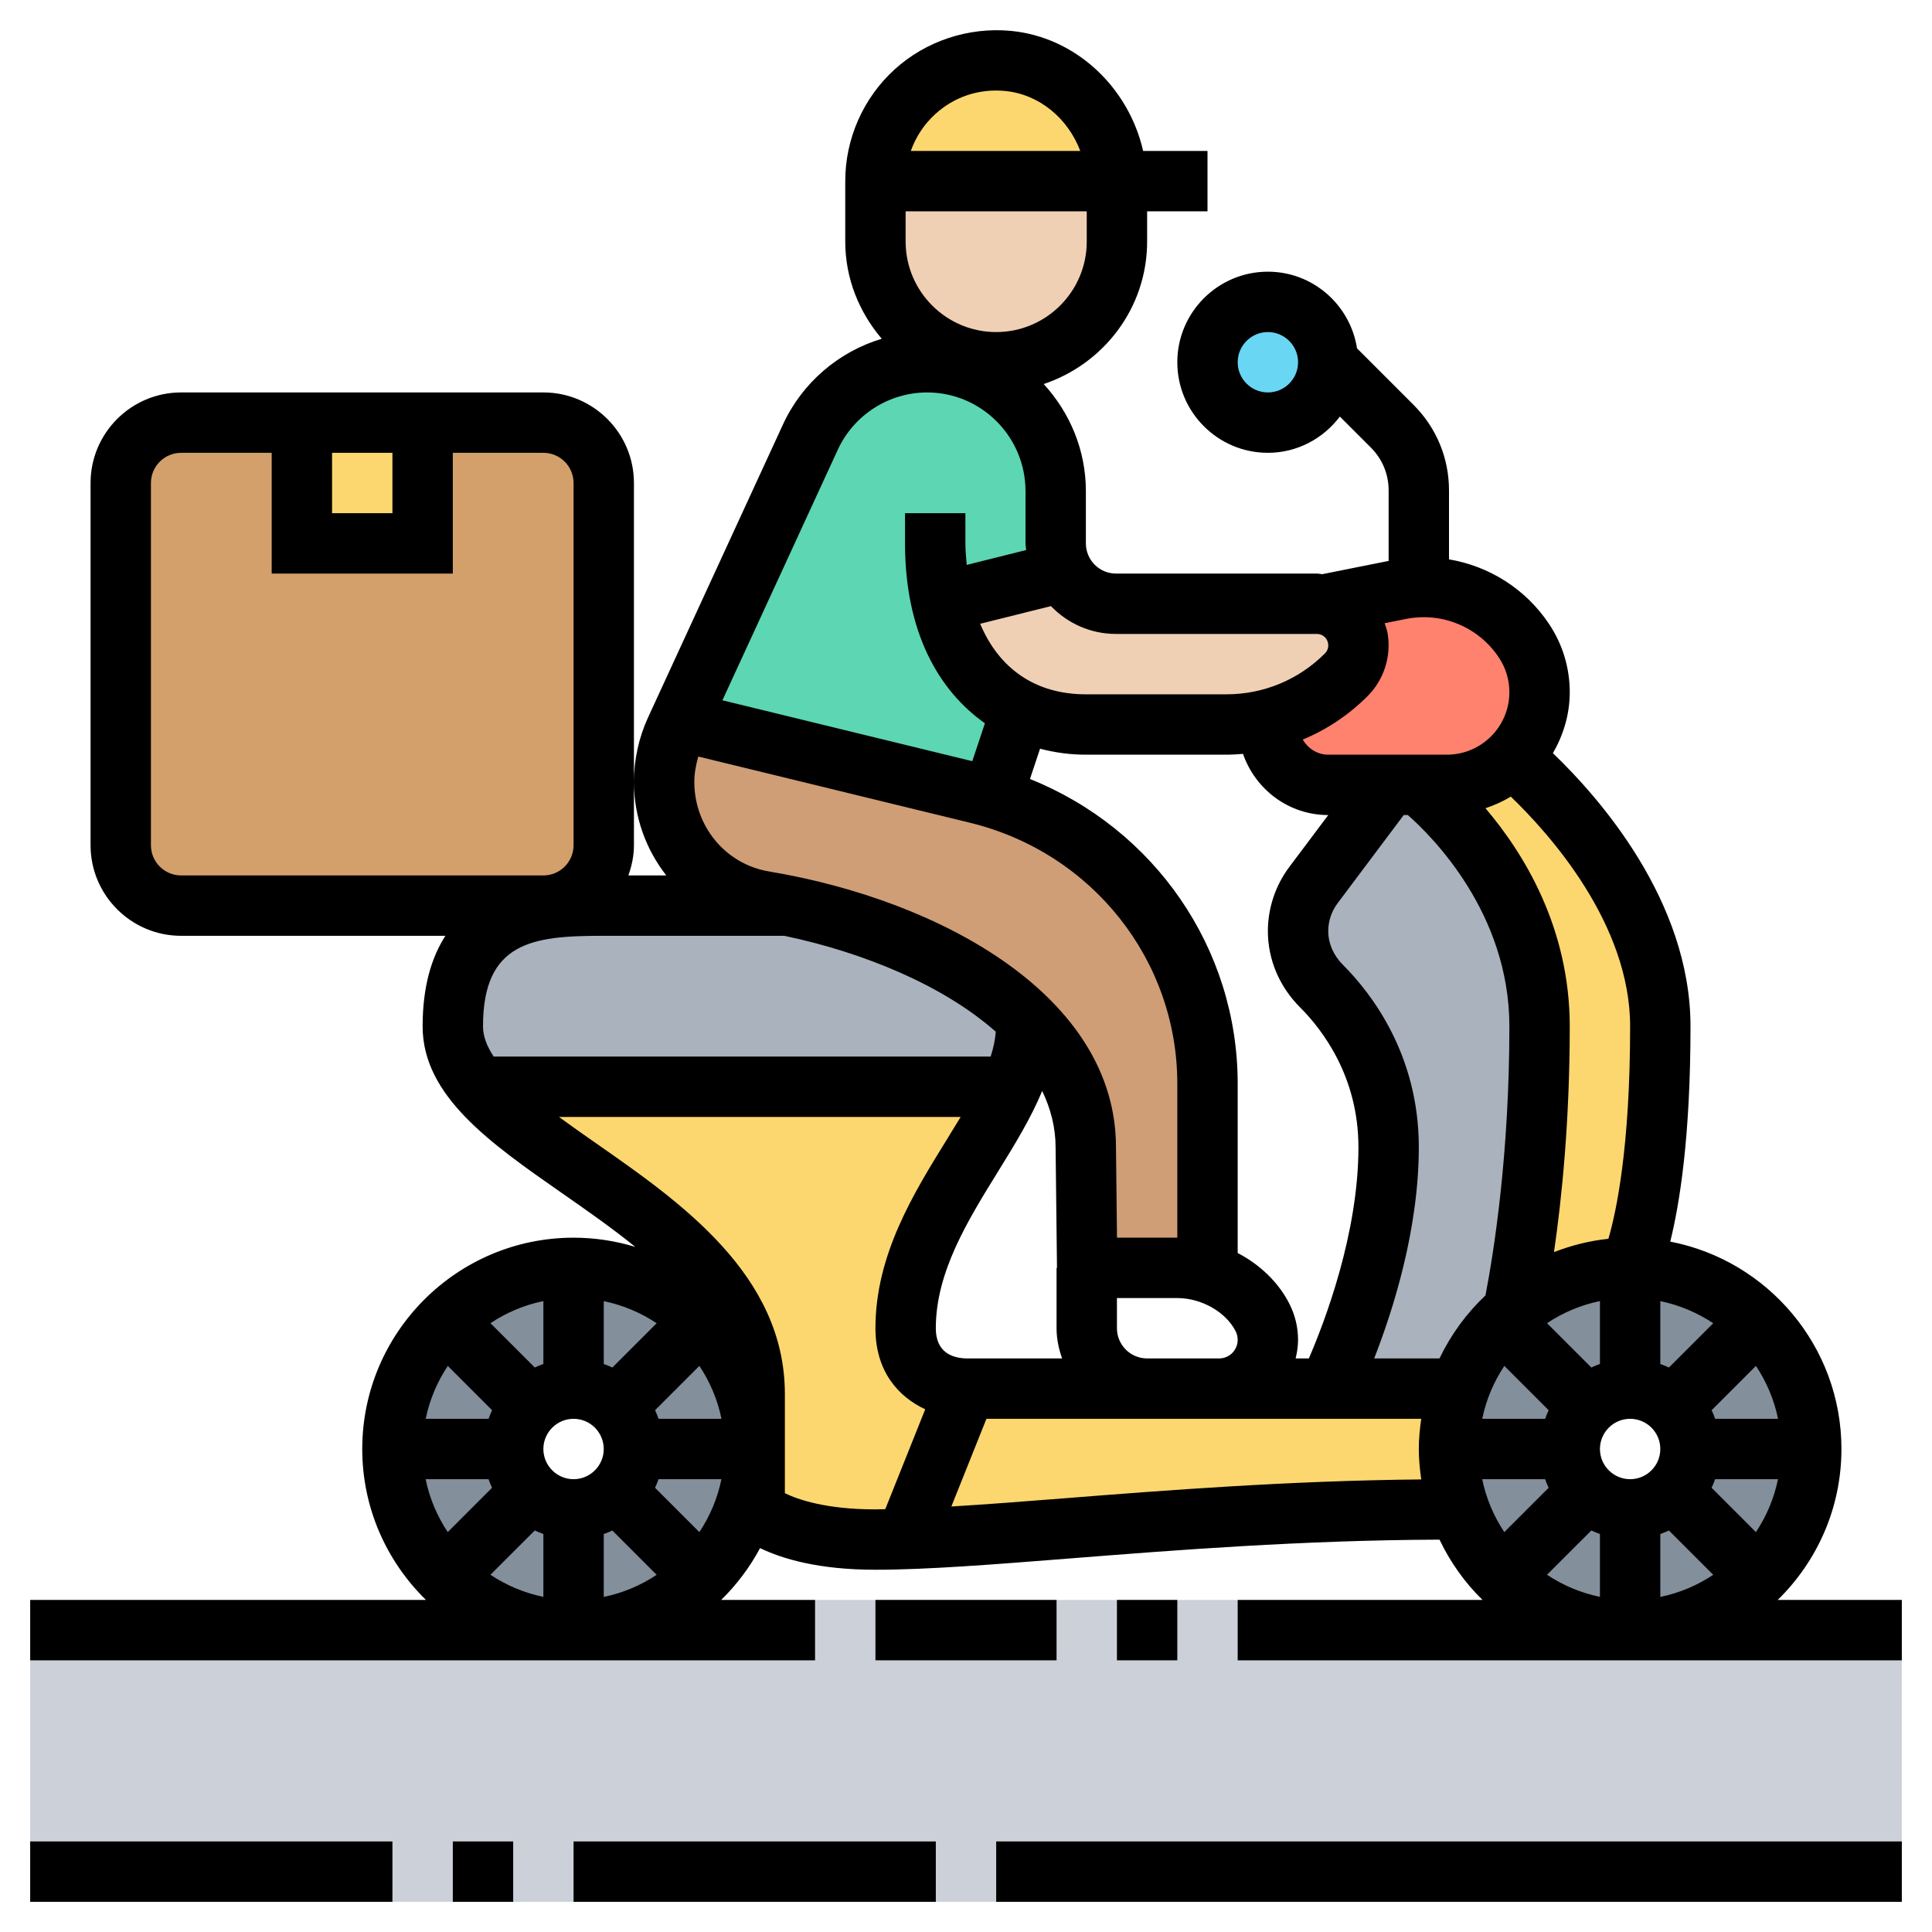 <svg id="_x33_0" enable-background="new 0 0 64 64" height="512" viewBox="0 0 64 64" width="512" xmlns="http://www.w3.org/2000/svg"><path d="m1 53v10h12 2 2 2 12 2 30v-10z" fill="#ccd1d9"/><path d="m54 42c-3.314 0-6 2.686-6 6s2.686 6 6 6 6-2.686 6-6-2.686-6-6-6zm0 8c-1.105 0-2-.895-2-2s.895-2 2-2 2 .895 2 2-.895 2-2 2z" fill="#838f9b"/><path d="m19 42c-3.314 0-6 2.686-6 6s2.686 6 6 6 6-2.686 6-6-2.686-6-6-6zm0 8c-1.105 0-2-.895-2-2s.895-2 2-2 2 .895 2 2-.895 2-2 2z" fill="#838f9b"/><path d="m55 34c0 6-1 8-1 8-1.48 0-2.83.53-3.87 1.42.27-1.31.87-4.77.87-9.42 0-5-4-8-4-8h.93c.85 0 1.62-.34 2.17-.9l.01-.01c.74.63 4.89 4.35 4.89 8.91z" fill="#fcd770"/><circle cx="42" cy="12" fill="#69d6f4" r="2"/><path d="m50.11 25.09-.01.01c-.55.56-1.32.9-2.17.9h-.93-1-2c-1.1 0-2-.9-2-2l-.04-.17c.99-.23 1.9-.74 2.64-1.48.27-.27.4-.62.4-.97 0-.49-.27-.98-.76-1.23-.08-.04-.17-.08-.26-.1l.02-.05 2.38-.48c1.58-.31 3.21.36 4.1 1.71.34.5.52 1.09.52 1.7 0 .85-.34 1.61-.89 2.16z" fill="#ff826e"/><path d="m47 26s4 3 4 8c0 4.65-.6 8.11-.87 9.42-.8.68-1.43 1.57-1.78 2.58h-4.35s2-4 2-8c0-2.67-1.34-4.45-2.22-5.34-.49-.48-.78-1.13-.78-1.82 0-.54.18-1.08.51-1.51l2.49-3.33z" fill="#aab2bd"/><path d="m16 36h17l.41.19c-1.11 2.32-3.41 4.78-3.41 7.81 0 2 2 2 2 2l-1.99 4.98c-.36.01-.69.02-1.01.02-3 0-4-1-4-1v-2-1.82c0-5.02-6.6-7.28-9.08-10.1z" fill="#fcd770"/><path d="m48 48c0 .66.11 1.3.31 1.89l-.31.11c-7.37 0-13.88.85-17.99.98l1.99-4.98h6 2.39 3.61 4.35c-.23.63-.35 1.3-.35 2z" fill="#fcd770"/><path d="m33 36h-17l-.08.08c-.57-.65-.92-1.33-.92-2.08 0-4 3.1-4 4.93-4h6.07v-.01c3.08.61 6.22 1.93 8.13 3.88l-.13.13c0 .73-.23 1.45-.59 2.19z" fill="#aab2bd"/><path d="m20 16v12c0 1.1-.9 2-2 2h-12c-1.1 0-2-.9-2-2v-12c0-1.1.9-2 2-2h4v4h4v-4h4c1.1 0 2 .9 2 2z" fill="#d3a06c"/><path d="m10 14h4v4h-4z" fill="#fcd770"/><path d="m40 42-.05.15c-.31-.1-.63-.15-.95-.15h-2.99l-.04-4c0-1.59-.7-2.97-1.84-4.13-1.91-1.95-5.05-3.27-8.13-3.88-.23-.05-.46-.09-.69-.13-.96-.16-1.79-.66-2.37-1.37-.59-.71-.94-1.61-.94-2.59 0-.59.13-1.18.38-1.72l.18-.38.44.2h.01l9.38 2.29c.17.04.33.09.49.14 4.1 1.22 7.12 5 7.12 9.47z" fill="#cf9e76"/><path d="m31.18 19.95c.41 1.79 1.38 2.98 2.65 3.57l-.83 2.48-.12.43c-.16-.05-.32-.1-.49-.14l-9.38-2.29h-.01l-.44-.2 4.28-9.32c.35-.76.9-1.38 1.58-1.81.67-.43 1.46-.67 2.29-.67 2.35 0 4.26 1.91 4.26 4.27v1.73c0 .34.09.67.24.95l-.21.05z" fill="#5cd6b3"/><path d="m44.24 20.15c.49.25.76.74.76 1.23 0 .35-.13.7-.4.97-.74.74-1.65 1.25-2.64 1.48-.43.12-.88.17-1.33.17h-4.66c-.77 0-1.49-.15-2.14-.48-1.27-.59-2.24-1.78-2.65-3.57l3.82-.95.21-.05c.34.62 1 1.05 1.76 1.05h6.66c.12 0 .24.02.35.05.09.02.18.06.26.1z" fill="#f0d0b4"/><path d="m37 6.17v1.83c0 1.1-.45 2.1-1.17 2.83-.73.72-1.73 1.17-2.83 1.17-2.21 0-4-1.79-4-4v-2h7.99c.01.06.01.11.01.17z" fill="#f0d0b4"/><path d="m36.99 6h-7.99c0-2.34 2.01-4.21 4.39-3.98 2.02.19 3.53 1.96 3.6 3.98z" fill="#fcd770"/><path d="m58.889 53c1.301-1.272 2.111-3.042 2.111-5 0-3.405-2.445-6.247-5.671-6.87.311-1.25.671-3.478.671-7.13 0-4.174-3.053-7.608-4.558-9.05.345-.598.558-1.282.558-2.02 0-.806-.236-1.586-.684-2.258-.781-1.17-1.988-1.917-3.316-2.143v-2.286c0-1.068-.416-2.072-1.172-2.829l-1.875-1.875c-.223-1.434-1.456-2.539-2.953-2.539-1.654 0-3 1.346-3 3s1.346 3 3 3c.977 0 1.837-.476 2.385-1.201l1.029 1.029c.378.379.586.881.586 1.415v2.338l-2.196.439v.001c-.06-.005-.118-.021-.178-.021h-6.66c-.549 0-.995-.449-.995-1v-1.731c0-1.37-.538-2.609-1.397-3.547 1.983-.664 3.426-2.518 3.426-4.722v-1h2v-2h-2.132c-.482-2.113-2.234-3.772-4.381-3.977-1.399-.132-2.811.331-3.851 1.276s-1.636 2.295-1.636 3.701v2c0 1.233.466 2.349 1.209 3.222-1.423.428-2.632 1.449-3.272 2.839l-4.468 9.703c-.307.666-.469 1.404-.469 2.136 0 1.168.402 2.242 1.071 3.1h-1.256c.113-.314.185-.648.185-1v-2.1-9.9c0-1.654-1.346-3-3-3h-12c-1.654 0-3 1.346-3 3v12c0 1.654 1.346 3 3 3h8.754c-.459.715-.754 1.679-.754 3 0 2.305 2.243 3.869 4.618 5.525.829.578 1.667 1.162 2.427 1.781-.648-.198-1.334-.306-2.045-.306-3.859 0-7 3.14-7 7 0 1.958.81 3.728 2.111 5h-13.111v2h26v-2h-3.111c.512-.501.948-1.079 1.289-1.717.724.349 1.922.717 3.822.717 1.696 0 3.899-.174 6.451-.375 3.441-.272 7.706-.607 12.235-.622.357.748.838 1.424 1.424 1.997h-8.11v2h22v-2zm-16.889-40c-.552 0-1-.449-1-1s.448-1 1-1 1 .449 1 1-.448 1-1 1zm-9.988 32c-.462-.012-1.012-.195-1.012-1 0-1.859 1.05-3.556 2.065-5.197.558-.901 1.092-1.775 1.459-2.664.281.586.444 1.209.444 1.872l.046 3.989h-.014v2c0 .352.072.686.184 1zm-15.658-10c-.222-.335-.354-.668-.354-1 0-2.785 1.63-3 3.933-3h6.049c2.632.552 5.272 1.644 7.004 3.177-.019.266-.077.54-.17.823zm6.777-9.939 9.015 2.197c4.036.991 6.854 4.545 6.854 8.642v5.1h-1.998l-.034-3c0-4.983-5.771-8.176-11.49-9.131-1.436-.239-2.478-1.488-2.478-2.969 0-.283.054-.564.131-.839zm13.869 18.939v-1h2c.802 0 1.615.464 1.935 1.105.043.086.065.182.065.277 0 .341-.275.618-.614.618h-2.386c-.552 0-1-.449-1-1zm5.724-.788c-.362-.727-.982-1.316-1.724-1.705v-5.607c0-4.494-2.764-8.445-6.881-10.095l.334-1.003c.496.13 1.005.198 1.515.198h4.658c.185 0 .368-.012.55-.027.407 1.175 1.512 2.027 2.824 2.027l-1.295 1.726c-.454.607-.705 1.359-.705 2.117 0 .943.38 1.841 1.069 2.53.721.72 1.931 2.279 1.931 4.627 0 2.88-1.13 5.813-1.643 7h-.438c.048-.199.081-.404.081-.618 0-.404-.096-.809-.276-1.17zm1.758-11.255c-.31-.311-.482-.706-.482-1.114 0-.328.108-.654.306-.917l2.194-2.926h.137c.797.701 3.363 3.248 3.363 7 0 4.23-.512 7.459-.792 8.912-.629.593-1.146 1.3-1.523 2.088h-2.164c.622-1.588 1.479-4.269 1.479-7 0-3.069-1.577-5.103-2.518-6.043zm4.619 15.043c.13-.637.384-1.229.732-1.753l1.468 1.468c-.044.093-.082.188-.116.285zm4.899 2c-.552 0-1-.449-1-1s.448-1 1-1 1 .449 1 1-.448 1-1 1zm1 1.816c.098-.035.193-.072.285-.116l1.468 1.468c-.524.348-1.116.602-1.753.732zm3.167-.063-1.468-1.468c.044-.093.082-.188.116-.285h2.083c-.129.637-.383 1.229-.731 1.753zm-1.351-3.753c-.035-.098-.072-.193-.116-.285l1.468-1.468c.348.524.602 1.116.732 1.753zm-1.531-1.699c-.093-.044-.188-.082-.285-.116v-2.083c.637.13 1.229.384 1.753.732zm-2.285-.117c-.098.035-.193.072-.285.116l-1.468-1.468c.524-.348 1.116-.602 1.753-.732zm-1.816 3.816c.035.098.072.193.116.285l-1.468 1.468c-.348-.524-.602-1.116-.732-1.753zm1.531 1.699c.093.044.188.081.285.116v2.083c-.637-.13-1.229-.384-1.753-.732zm1.285-16.699c0 4.008-.459 6.145-.72 7.037-.63.065-1.232.22-1.802.441.26-1.791.522-4.362.522-7.478 0-3.279-1.533-5.748-2.792-7.226.296-.099.577-.225.839-.385 1.282 1.233 3.953 4.21 3.953 7.611zm-4.348-12.219c.228.342.348.739.348 1.149 0 1.142-.929 2.07-2.07 2.07h-3.93c-.365 0-.672-.207-.846-.5.795-.329 1.525-.815 2.152-1.443.537-.539.785-1.31.663-2.062-.02-.121-.063-.235-.101-.35l.704-.141c1.195-.238 2.404.263 3.08 1.277zm-12.686-.781h6.66c.058 0 .114.014.166.04.149.075.191.206.203.277.012.072.014.209-.105.328-.872.874-2.032 1.355-3.264 1.355h-4.658c-1.668 0-2.873-.849-3.499-2.336l2.345-.586c.545.566 1.306.922 2.152.922zm-5.984-17.221c.632-.575 1.448-.848 2.315-.765 1.133.109 2.082.91 2.489 1.986h-5.614c.164-.463.44-.884.81-1.221zm-.982 3.221h6v1c0 1.654-1.346 3-3 3s-3-1.346-3-3zm-2.247 7.898c.531-1.153 1.692-1.898 2.959-1.898 1.797 0 3.259 1.466 3.259 3.269v1.731c0 .076.017.147.022.221l-1.969.492c-.019-.234-.044-.463-.044-.713v-1h-2v1c0 2.934 1.11 4.879 2.647 5.959l-.419 1.256-8.277-2.017zm-16.753.102h2v2h-2zm-6 13v-12c0-.551.448-1 1-1h3v4h6v-4h3c.552 0 1 .449 1 1v12c0 .551-.448 1-1 1h-12c-.552 0-1-.449-1-1zm16.816 19c-.035-.098-.072-.193-.116-.285l1.468-1.468c.348.524.602 1.116.732 1.753zm-1.816 1c0 .551-.448 1-1 1s-1-.449-1-1 .448-1 1-1 1 .449 1 1zm.285-2.699c-.093-.044-.188-.082-.285-.116v-2.083c.637.13 1.229.384 1.753.732zm-2.285-.117c-.098.035-.193.072-.285.116l-1.468-1.468c.524-.348 1.116-.602 1.753-.732zm-1.699 1.531c-.044.093-.082.188-.116.285h-2.083c.13-.637.384-1.229.732-1.753zm-.117 2.285c.035.098.072.193.116.285l-1.468 1.468c-.348-.524-.602-1.116-.732-1.753zm1.531 1.699c.093.044.188.081.285.116v2.083c-.637-.13-1.229-.384-1.753-.732zm2.285.117c.098-.035.193-.072.285-.116l1.468 1.468c-.524.348-1.116.602-1.753.732zm3.167-.063-1.468-1.468c.044-.093.082-.188.116-.285h2.083c-.129.637-.383 1.229-.731 1.753zm2.833-1.289v-3.283c0-3.947-3.459-6.359-6.237-8.296-.428-.299-.848-.593-1.247-.885h13.307c-.149.247-.302.497-.459.75-1.108 1.792-2.364 3.822-2.364 6.25 0 1.446.776 2.278 1.649 2.685l-1.323 3.308c-.105.001-.226.007-.326.007-1.643 0-2.572-.327-3-.536zm9.294.166c-1.379.109-2.641.206-3.779.275l1.162-2.905h14.403c-.047.328-.08.66-.08 1 0 .343.033.678.081 1.008-4.377.041-8.464.36-11.787.622z"/><path d="m37 53h2v2h-2z"/><path d="m1 61h12v2h-12z"/><path d="m19 61h12v2h-12z"/><path d="m15 61h2v2h-2z"/><path d="m33 61h30v2h-30z"/><path d="m29 53h6v2h-6z"/></svg>